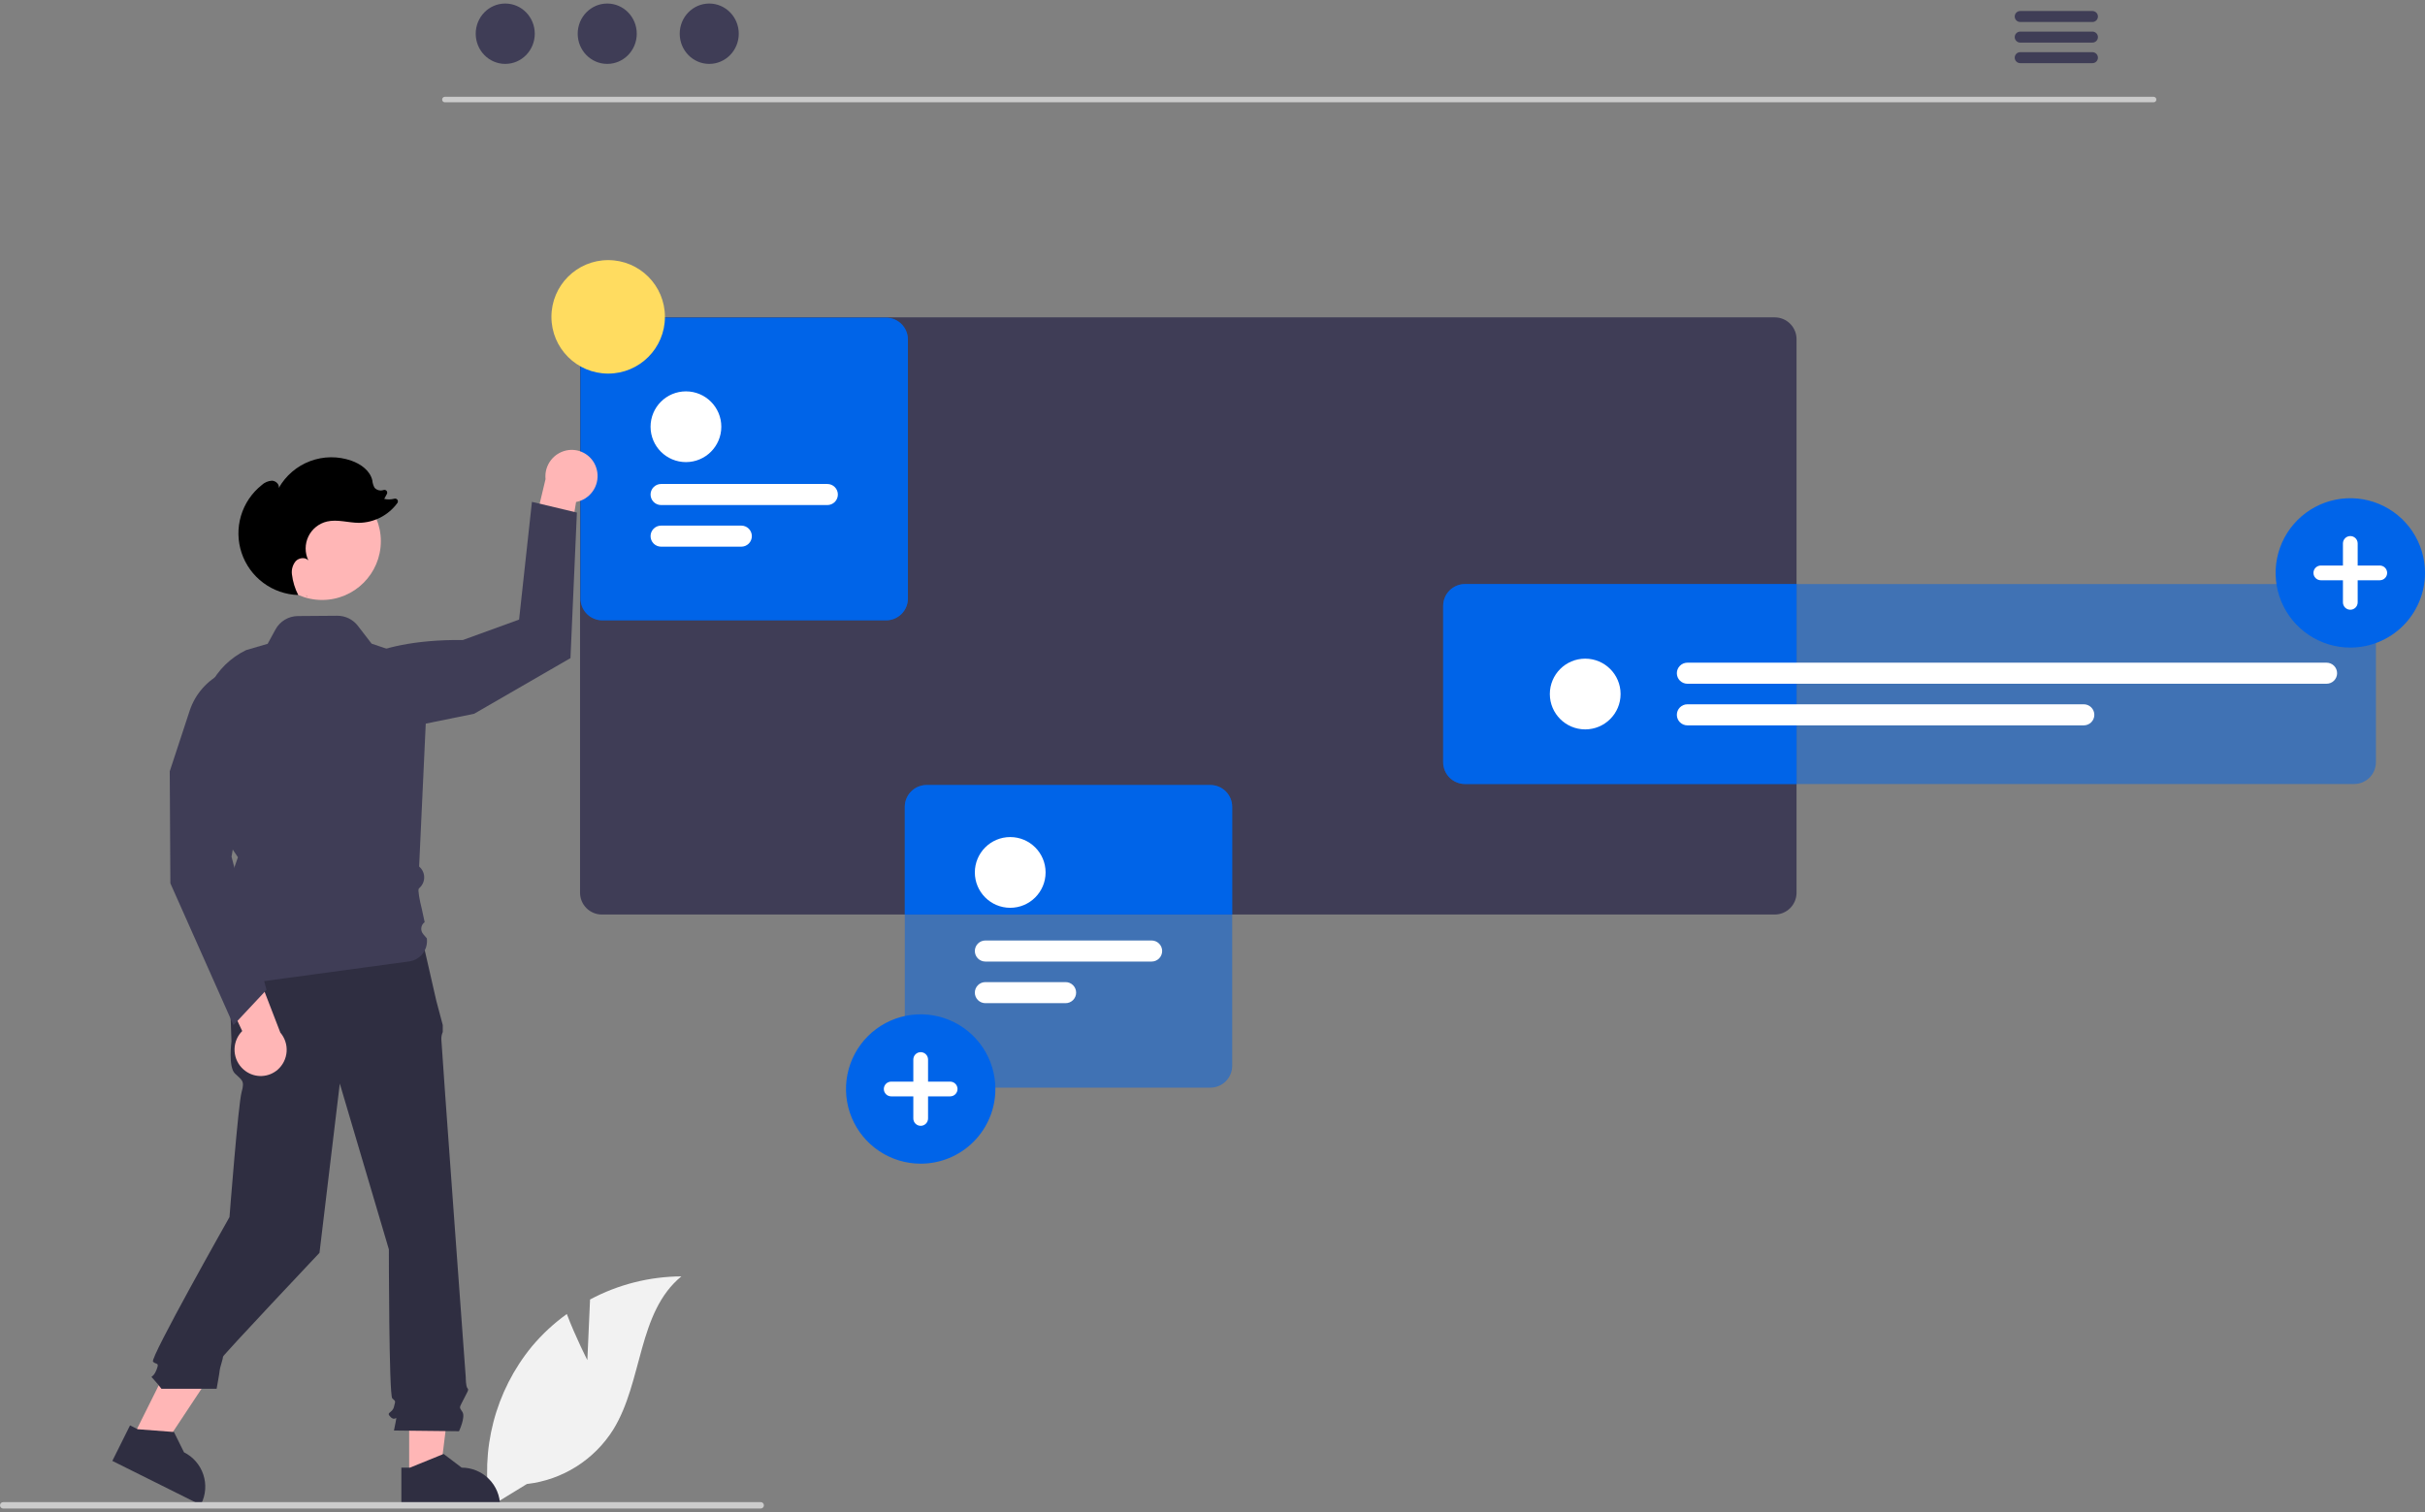 <svg width="566" height="353" viewBox="0 0 566 353" fill="none" xmlns="http://www.w3.org/2000/svg">
<rect x="0" y="0" width="566" height="353" fill="#808080" stroke="none"/>
<g clip-path="url(#clip0_1101_897)">
<path d="M137.09 317.501L137.72 303.35C144.28 299.843 151.598 297.991 159.037 297.954C148.799 306.325 150.078 322.46 143.137 333.717C140.945 337.211 137.995 340.167 134.505 342.366C131.016 344.565 127.076 345.951 122.978 346.42L114.41 351.666C113.235 345.112 113.494 338.381 115.17 331.937C116.846 325.493 119.899 319.488 124.12 314.338C126.516 311.472 129.263 308.919 132.297 306.74C134.349 312.15 137.09 317.501 137.09 317.501Z" fill="#F2F2F2"/>
<path d="M502.673 23.883H103.823C103.656 23.879 103.497 23.81 103.379 23.69C103.262 23.57 103.197 23.41 103.197 23.242C103.197 23.075 103.262 22.914 103.379 22.794C103.497 22.674 103.656 22.605 103.823 22.602H502.673C502.84 22.605 503 22.674 503.117 22.794C503.234 22.914 503.299 23.075 503.299 23.242C503.299 23.41 503.234 23.57 503.117 23.69C503 23.81 502.84 23.879 502.673 23.883Z" fill="#CACACA"/>
<path d="M117.924 14.916C121.73 14.916 124.816 11.762 124.816 7.871C124.816 3.98 121.73 0.826 117.924 0.826C114.118 0.826 111.033 3.98 111.033 7.871C111.033 11.762 114.118 14.916 117.924 14.916Z" fill="#3F3D56"/>
<path d="M141.731 14.916C145.537 14.916 148.622 11.762 148.622 7.871C148.622 3.98 145.537 0.826 141.731 0.826C137.925 0.826 134.839 3.98 134.839 7.871C134.839 11.762 137.925 14.916 141.731 14.916Z" fill="#3F3D56"/>
<path d="M165.537 14.916C169.343 14.916 172.429 11.762 172.429 7.871C172.429 3.98 169.343 0.826 165.537 0.826C161.731 0.826 158.646 3.98 158.646 7.871C158.646 11.762 161.731 14.916 165.537 14.916Z" fill="#3F3D56"/>
<path d="M488.407 2.572H471.496C471.161 2.579 470.841 2.717 470.607 2.956C470.372 3.196 470.24 3.517 470.24 3.853C470.24 4.188 470.372 4.51 470.607 4.749C470.841 4.989 471.161 5.127 471.496 5.133H488.407C488.742 5.127 489.061 4.989 489.296 4.749C489.53 4.51 489.662 4.188 489.662 3.853C489.662 3.517 489.53 3.196 489.296 2.956C489.061 2.717 488.742 2.579 488.407 2.572Z" fill="#3F3D56"/>
<path d="M488.407 7.379H471.496C471.161 7.386 470.841 7.523 470.607 7.763C470.372 8.002 470.24 8.324 470.24 8.659C470.24 8.995 470.372 9.317 470.607 9.556C470.841 9.795 471.161 9.933 471.496 9.94H488.407C488.742 9.933 489.061 9.795 489.296 9.556C489.53 9.317 489.662 8.995 489.662 8.659C489.662 8.324 489.53 8.002 489.296 7.763C489.061 7.523 488.742 7.386 488.407 7.379Z" fill="#3F3D56"/>
<path d="M488.407 12.179H471.496C471.161 12.185 470.841 12.323 470.607 12.563C470.372 12.802 470.24 13.124 470.24 13.459C470.24 13.794 470.372 14.116 470.607 14.356C470.841 14.595 471.161 14.733 471.496 14.74H488.407C488.742 14.733 489.061 14.595 489.296 14.356C489.53 14.116 489.662 13.794 489.662 13.459C489.662 13.124 489.53 12.802 489.296 12.563C489.061 12.323 488.742 12.185 488.407 12.179Z" fill="#3F3D56"/>
<path d="M414.234 74.085H140.474C139.125 74.085 137.832 74.621 136.877 75.574C135.923 76.527 135.386 77.82 135.384 79.169V208.394C135.385 209.744 135.922 211.038 136.876 211.992C137.831 212.946 139.125 213.483 140.474 213.485H414.234C415.583 213.482 416.875 212.945 417.828 211.99C418.781 211.036 419.317 209.743 419.318 208.394V79.169C419.317 77.821 418.78 76.529 417.827 75.576C416.874 74.622 415.582 74.086 414.234 74.085Z" fill="#3F3D56"/>
<path d="M341.923 136.342C340.575 136.343 339.282 136.879 338.329 137.832C337.376 138.786 336.84 140.078 336.839 141.426V177.928C336.84 179.277 337.376 180.57 338.329 181.524C339.282 182.478 340.574 183.016 341.923 183.019H419.318V136.342H341.923Z" fill="#0064E9"/>
<path opacity="0.5" d="M549.455 183.016H341.925C340.576 183.014 339.283 182.478 338.329 181.524C337.375 180.57 336.839 179.277 336.837 177.928V141.427C336.839 140.078 337.375 138.785 338.329 137.831C339.283 136.877 340.576 136.34 341.925 136.339H549.455C550.803 136.34 552.097 136.877 553.051 137.831C554.005 138.785 554.541 140.078 554.543 141.427V177.928C554.541 179.277 554.004 180.57 553.051 181.524C552.097 182.478 550.804 183.014 549.455 183.016Z" fill="#0064E9"/>
<path d="M369.991 170.267C374.55 170.267 378.247 166.57 378.247 162.01C378.247 157.45 374.55 153.754 369.991 153.754C365.431 153.754 361.734 157.45 361.734 162.01C361.734 166.57 365.431 170.267 369.991 170.267Z" fill="white"/>
<path d="M543.025 159.611H393.839C393.187 159.611 392.562 159.352 392.1 158.891C391.639 158.43 391.38 157.805 391.38 157.153C391.38 156.501 391.639 155.875 392.1 155.414C392.562 154.953 393.187 154.694 393.839 154.694H543.025C543.677 154.694 544.302 154.953 544.763 155.414C545.224 155.875 545.483 156.501 545.483 157.153C545.483 157.805 545.224 158.43 544.763 158.891C544.302 159.352 543.677 159.611 543.025 159.611Z" fill="white"/>
<path d="M486.362 169.327H393.839C393.187 169.327 392.561 169.068 392.1 168.606C391.639 168.145 391.38 167.52 391.38 166.868C391.38 166.216 391.639 165.59 392.1 165.129C392.561 164.668 393.187 164.409 393.839 164.409H486.362C487.014 164.409 487.64 164.668 488.101 165.129C488.562 165.59 488.821 166.216 488.821 166.868C488.821 167.52 488.562 168.145 488.101 168.606C487.64 169.068 487.014 169.327 486.362 169.327Z" fill="white"/>
<path d="M95.502 344.934L102.647 344.933L106.047 317.373H95.501L95.502 344.934Z" fill="#FFB6B6"/>
<path d="M93.68 342.601L95.691 342.6L103.543 339.407L107.751 342.6H107.752C110.13 342.6 112.411 343.545 114.093 345.227C115.774 346.908 116.719 349.189 116.719 351.567V351.859L93.68 351.86L93.68 342.601Z" fill="#2F2E41"/>
<path d="M30.94 335.643L37.335 338.831L52.672 315.681L43.233 310.977L30.94 335.643Z" fill="#FFB6B6"/>
<path d="M30.349 332.742L32.15 333.639L40.601 334.284L42.944 339.019L42.944 339.019C45.073 340.08 46.692 341.943 47.447 344.199C48.202 346.454 48.03 348.917 46.97 351.045L46.84 351.306L26.219 341.029L30.349 332.742Z" fill="#2F2E41"/>
<path d="M98.668 219.764L53.236 220.949L54.026 243.072C54.026 243.072 53.236 248.998 54.816 250.578C56.397 252.158 57.187 252.158 56.397 254.924C55.607 257.689 53.564 284.112 53.564 284.112C53.564 284.112 34.917 317.082 35.708 317.872C36.498 318.662 37.288 317.872 36.498 319.847C35.708 321.823 34.917 321.033 35.708 321.823C36.407 322.577 37.067 323.369 37.683 324.193H50.56C50.56 324.193 51.281 320.243 51.281 319.847C51.281 319.452 52.071 317.082 52.071 316.687C52.071 316.292 74.57 292.454 74.57 292.454L79.31 252.949L90.767 291.664C90.767 291.664 90.767 325.639 91.557 326.429C92.347 327.22 92.347 326.825 91.952 328.405C91.557 329.985 89.977 329.59 91.162 330.775C92.347 331.96 92.742 329.985 92.347 331.96L91.952 333.936L107.13 334.105C107.13 334.105 108.71 330.775 107.92 329.59C107.13 328.405 107.177 328.728 108.141 326.789C109.105 324.849 109.5 324.454 109.105 324.059C108.71 323.664 108.71 321.563 108.71 321.563C108.71 321.563 103.014 243.862 103.014 242.677C102.984 242.067 103.096 241.459 103.342 240.9V239.291L101.828 233.591L98.668 219.764Z" fill="#2F2E41"/>
<path d="M548.567 151.168C545.119 151.168 541.748 150.146 538.882 148.23C536.015 146.315 533.78 143.592 532.461 140.406C531.141 137.221 530.796 133.716 531.469 130.334C532.141 126.952 533.802 123.846 536.24 121.408C538.678 118.97 541.784 117.309 545.166 116.637C548.548 115.964 552.053 116.309 555.238 117.629C558.424 118.948 561.147 121.183 563.062 124.05C564.978 126.916 566 130.287 566 133.735C566 138.358 564.163 142.793 560.894 146.062C557.625 149.331 553.191 151.168 548.567 151.168Z" fill="#0064E9"/>
<path d="M555.445 132.015H550.286V126.856C550.286 126.4 550.105 125.963 549.783 125.64C549.46 125.318 549.023 125.137 548.567 125.137C548.111 125.137 547.673 125.318 547.351 125.64C547.028 125.963 546.847 126.4 546.847 126.856V132.015H541.688C541.462 132.015 541.238 132.059 541.029 132.145C540.82 132.232 540.63 132.358 540.47 132.518C540.31 132.678 540.183 132.867 540.096 133.076C540.01 133.285 539.965 133.509 539.965 133.735C539.965 133.961 540.01 134.185 540.096 134.394C540.183 134.603 540.31 134.793 540.47 134.952C540.63 135.112 540.82 135.239 541.029 135.325C541.238 135.411 541.462 135.455 541.688 135.455H546.847V140.614C546.847 141.07 547.028 141.507 547.351 141.83C547.673 142.152 548.111 142.334 548.567 142.334C549.023 142.334 549.46 142.152 549.783 141.83C550.105 141.507 550.286 141.07 550.286 140.614V135.455H555.445C555.902 135.455 556.339 135.274 556.661 134.951C556.984 134.629 557.165 134.191 557.165 133.735C557.165 133.279 556.984 132.842 556.661 132.519C556.339 132.197 555.902 132.015 555.445 132.015Z" fill="white"/>
<path d="M282.511 183.252H216.274C214.924 183.253 213.63 183.79 212.676 184.745C211.722 185.699 211.185 186.993 211.183 188.342V213.485H287.595V188.342C287.593 186.994 287.058 185.701 286.105 184.746C285.152 183.792 283.859 183.255 282.511 183.252Z" fill="#0064E9"/>
<path opacity="0.5" d="M282.508 253.898H216.271C214.922 253.896 213.629 253.36 212.675 252.406C211.721 251.452 211.185 250.159 211.183 248.81V188.34C211.185 186.991 211.721 185.698 212.675 184.744C213.629 183.79 214.922 183.253 216.271 183.252H282.508C283.857 183.253 285.151 183.79 286.104 184.744C287.058 185.698 287.595 186.991 287.596 188.34V248.81C287.595 250.159 287.058 251.452 286.104 252.406C285.151 253.36 283.857 253.896 282.508 253.898Z" fill="#0064E9"/>
<path d="M235.786 211.914C240.346 211.914 244.043 208.218 244.043 203.658C244.043 199.098 240.346 195.401 235.786 195.401C231.227 195.401 227.53 199.098 227.53 203.658C227.53 208.218 231.227 211.914 235.786 211.914Z" fill="white"/>
<path d="M268.79 224.463H229.989C229.337 224.463 228.711 224.204 228.25 223.743C227.789 223.282 227.53 222.657 227.53 222.004C227.53 221.352 227.789 220.727 228.25 220.266C228.711 219.805 229.337 219.546 229.989 219.546H268.79C269.442 219.546 270.067 219.805 270.528 220.266C270.99 220.727 271.249 221.352 271.249 222.004C271.249 222.657 270.99 223.282 270.528 223.743C270.067 224.204 269.442 224.463 268.79 224.463Z" fill="white"/>
<path d="M248.712 234.178H229.989C229.337 234.178 228.711 233.919 228.25 233.458C227.789 232.997 227.53 232.372 227.53 231.719C227.53 231.067 227.789 230.442 228.25 229.981C228.711 229.52 229.337 229.261 229.989 229.261H248.712C249.364 229.261 249.99 229.52 250.451 229.981C250.912 230.442 251.171 231.067 251.171 231.719C251.171 232.372 250.912 232.997 250.451 233.458C249.99 233.919 249.364 234.178 248.712 234.178Z" fill="white"/>
<path d="M214.89 271.645C211.442 271.645 208.072 270.622 205.205 268.707C202.338 266.791 200.104 264.068 198.784 260.883C197.465 257.697 197.12 254.192 197.792 250.81C198.465 247.429 200.125 244.322 202.563 241.884C205.001 239.446 208.108 237.786 211.489 237.113C214.871 236.441 218.376 236.786 221.562 238.105C224.747 239.425 227.47 241.659 229.386 244.526C231.301 247.393 232.324 250.764 232.324 254.212C232.324 258.835 230.487 263.269 227.218 266.539C223.948 269.808 219.514 271.645 214.89 271.645Z" fill="#0064E9"/>
<path d="M221.769 252.492H216.61V247.333C216.61 246.877 216.429 246.439 216.106 246.117C215.784 245.794 215.346 245.613 214.89 245.613C214.434 245.613 213.997 245.794 213.674 246.117C213.352 246.439 213.171 246.877 213.171 247.333V252.492H208.012C207.785 252.492 207.561 252.536 207.352 252.622C207.143 252.708 206.953 252.835 206.793 252.995C206.633 253.154 206.506 253.344 206.42 253.553C206.333 253.762 206.289 253.986 206.289 254.212C206.289 254.438 206.333 254.662 206.42 254.871C206.506 255.079 206.633 255.269 206.793 255.429C206.953 255.589 207.143 255.715 207.352 255.801C207.561 255.888 207.785 255.932 208.012 255.931H213.171V261.09C213.171 261.546 213.352 261.984 213.674 262.306C213.997 262.629 214.434 262.81 214.89 262.81C215.346 262.81 215.784 262.629 216.106 262.306C216.429 261.984 216.61 261.546 216.61 261.09V255.931H221.769C222.225 255.931 222.662 255.75 222.985 255.428C223.307 255.105 223.489 254.668 223.489 254.212C223.489 253.756 223.307 253.318 222.985 252.996C222.662 252.673 222.225 252.492 221.769 252.492Z" fill="white"/>
<path d="M206.821 144.809H140.584C139.235 144.808 137.941 144.271 136.988 143.317C136.034 142.363 135.497 141.07 135.496 139.721V79.251C135.497 77.902 136.034 76.609 136.988 75.655C137.941 74.701 139.235 74.165 140.584 74.163H206.821C208.17 74.165 209.463 74.701 210.417 75.655C211.371 76.609 211.907 77.902 211.909 79.251V139.721C211.907 141.07 211.371 142.363 210.417 143.317C209.463 144.271 208.17 144.808 206.821 144.809Z" fill="#0064E9"/>
<path d="M160.099 107.872C164.659 107.872 168.356 104.176 168.356 99.616C168.356 95.056 164.659 91.359 160.099 91.359C155.539 91.359 151.843 95.056 151.843 99.616C151.843 104.176 155.539 107.872 160.099 107.872Z" fill="#0064E9"/>
<path d="M193.103 117.899H154.302C153.65 117.899 153.024 117.64 152.563 117.178C152.102 116.717 151.843 116.092 151.843 115.44C151.843 114.788 152.102 114.163 152.563 113.702C153.024 113.24 153.65 112.981 154.302 112.981H193.103C193.755 112.981 194.38 113.24 194.841 113.702C195.302 114.163 195.561 114.788 195.561 115.44C195.561 116.092 195.302 116.717 194.841 117.178C194.38 117.64 193.755 117.899 193.103 117.899Z" fill="#0064E9"/>
<path d="M173.025 127.614H154.302C153.65 127.614 153.024 127.355 152.563 126.894C152.102 126.432 151.843 125.807 151.843 125.155C151.843 124.503 152.102 123.878 152.563 123.416C153.024 122.955 153.65 122.696 154.302 122.696H173.025C173.677 122.696 174.303 122.955 174.764 123.416C175.225 123.878 175.484 124.503 175.484 125.155C175.484 125.807 175.225 126.432 174.764 126.894C174.303 127.355 173.677 127.614 173.025 127.614Z" fill="#0064E9"/>
<path opacity="0.5" d="M206.821 144.809H140.584C139.235 144.808 137.941 144.271 136.988 143.317C136.034 142.363 135.497 141.07 135.496 139.721V79.251C135.497 77.902 136.034 76.609 136.988 75.655C137.941 74.701 139.235 74.165 140.584 74.163H206.821C208.17 74.165 209.463 74.701 210.417 75.655C211.371 76.609 211.907 77.902 211.909 79.251V139.721C211.907 141.07 211.371 142.363 210.417 143.317C209.463 144.271 208.17 144.808 206.821 144.809Z" fill="#0064E9"/>
<path d="M160.099 107.872C164.659 107.872 168.356 104.176 168.356 99.616C168.356 95.056 164.659 91.359 160.099 91.359C155.539 91.359 151.843 95.056 151.843 99.616C151.843 104.176 155.539 107.872 160.099 107.872Z" fill="white"/>
<path d="M193.103 117.899H154.302C153.65 117.899 153.024 117.64 152.563 117.178C152.102 116.717 151.843 116.092 151.843 115.44C151.843 114.788 152.102 114.163 152.563 113.702C153.024 113.24 153.65 112.981 154.302 112.981H193.103C193.755 112.981 194.38 113.24 194.841 113.702C195.302 114.163 195.561 114.788 195.561 115.44C195.561 116.092 195.302 116.717 194.841 117.178C194.38 117.64 193.755 117.899 193.103 117.899Z" fill="white"/>
<path d="M173.025 127.614H154.302C153.65 127.614 153.024 127.355 152.563 126.894C152.102 126.432 151.843 125.807 151.843 125.155C151.843 124.503 152.102 123.878 152.563 123.416C153.024 122.955 153.65 122.696 154.302 122.696H173.025C173.677 122.696 174.303 122.955 174.764 123.416C175.225 123.878 175.484 124.503 175.484 125.155C175.484 125.807 175.225 126.432 174.764 126.894C174.303 127.355 173.677 127.614 173.025 127.614Z" fill="white"/>
<path d="M141.95 87.211C149.266 87.211 155.196 81.281 155.196 73.965C155.196 66.649 149.266 60.719 141.95 60.719C134.635 60.719 128.704 66.649 128.704 73.965C128.704 81.281 134.635 87.211 141.95 87.211Z" fill="#FFDC60"/>
<path d="M178.299 351.398C178.3 351.497 178.28 351.595 178.243 351.686C178.205 351.777 178.15 351.86 178.08 351.93C178.01 351.999 177.928 352.055 177.836 352.092C177.745 352.13 177.647 352.149 177.549 352.149H0.751C0.552 352.149 0.361 352.07 0.22 351.929C0.079 351.788 0 351.597 0 351.398C0 351.199 0.079 351.008 0.22 350.867C0.361 350.727 0.552 350.647 0.751 350.647H177.549C177.647 350.647 177.745 350.666 177.836 350.704C177.927 350.742 178.01 350.797 178.08 350.867C178.15 350.936 178.205 351.019 178.243 351.11C178.28 351.202 178.3 351.299 178.299 351.398Z" fill="#CCCCCC"/>
<path d="M139.119 109.051C139.664 110.573 139.588 112.249 138.908 113.716C138.229 115.183 137 116.325 135.487 116.894C135.152 117.019 134.807 117.115 134.455 117.179L130.957 138.599L122.75 131.022L127.33 111.842C127.161 110.226 127.634 108.608 128.648 107.338C129.662 106.068 131.135 105.248 132.749 105.056C134.106 104.9 135.476 105.211 136.634 105.937C137.791 106.663 138.668 107.761 139.119 109.051L139.119 109.051Z" fill="#FFB6B6"/>
<path d="M78.556 157.587C78.556 157.587 84.925 149.172 108.038 149.402L121.156 144.636L124.154 117.153L134.648 119.652L133.149 153.63L110.663 166.622L81.181 172.618L78.556 157.587Z" fill="#3F3D56"/>
<path d="M75.172 140.055C82.748 140.055 88.89 133.914 88.89 126.338C88.89 118.762 82.748 112.62 75.172 112.62C67.596 112.62 61.454 118.762 61.454 126.338C61.454 133.914 67.596 140.055 75.172 140.055Z" fill="#FFB6B6"/>
<path d="M51.955 230.348C51.93 230.348 51.906 230.345 51.883 230.339C51.63 230.268 51.429 230.212 52.343 222.309L53.33 216.062L52.367 210.547L50.747 208.927L53.35 206.324L55.535 200.118L51.755 194.517L47.418 171.61C46.672 167.657 47.252 163.569 49.066 159.979C50.881 156.389 53.829 153.498 57.454 151.754L62.473 150.287L64.3 146.938C64.813 145.998 65.568 145.211 66.487 144.661C67.406 144.111 68.456 143.816 69.527 143.808L78.719 143.739C79.646 143.732 80.562 143.94 81.396 144.347C82.23 144.754 82.958 145.348 83.523 146.083L86.73 150.252L100.028 154.769L97.823 202.279C98.174 202.572 98.459 202.935 98.662 203.344C98.865 203.753 98.981 204.2 99.002 204.656C99.023 205.113 98.95 205.568 98.786 205.995C98.622 206.421 98.371 206.809 98.05 207.133C97.912 207.273 97.802 207.386 97.734 207.461C97.51 207.78 97.93 210.157 98.45 212.176L99.116 215.268C98.902 215.421 98.722 215.616 98.588 215.842C98.454 216.068 98.367 216.319 98.335 216.58C98.302 216.84 98.324 217.105 98.399 217.357C98.474 217.608 98.601 217.842 98.77 218.043L99.62 219.046C99.788 220.304 99.45 221.577 98.68 222.586C97.911 223.595 96.772 224.258 95.515 224.429C83.362 226.083 52.018 230.348 51.955 230.348Z" fill="#3F3D56"/>
<path d="M71.663 139.385C71.604 139.255 71.546 139.126 71.487 138.996C71.51 138.997 71.532 139 71.555 139.001L71.663 139.385Z" fill="#2F2E41"/>
<path d="M61.073 113.244C61.724 112.63 62.571 112.264 63.465 112.21C64.352 112.239 65.251 113.04 65.067 113.908C66.697 111.024 69.29 108.805 72.392 107.642C75.495 106.478 78.907 106.445 82.032 107.547C84.237 108.325 86.398 109.881 86.905 112.164C86.954 112.763 87.133 113.344 87.429 113.868C87.685 114.147 88.018 114.346 88.385 114.439C88.753 114.533 89.14 114.516 89.499 114.392L89.521 114.386C89.644 114.344 89.776 114.34 89.901 114.374C90.026 114.408 90.138 114.479 90.223 114.578C90.307 114.676 90.36 114.798 90.374 114.927C90.389 115.055 90.364 115.186 90.304 115.301L89.68 116.464C90.466 116.639 91.284 116.622 92.062 116.413C92.191 116.379 92.328 116.386 92.453 116.433C92.578 116.48 92.686 116.564 92.761 116.675C92.836 116.785 92.876 116.916 92.874 117.05C92.871 117.183 92.828 117.313 92.749 117.421C91.713 118.839 90.359 119.996 88.797 120.799C87.234 121.602 85.506 122.03 83.749 122.047C81.257 122.032 78.739 121.173 76.313 121.746C75.375 121.968 74.498 122.397 73.747 123.002C72.996 123.607 72.39 124.372 71.973 125.242C71.556 126.111 71.34 127.063 71.339 128.027C71.338 128.991 71.553 129.944 71.969 130.814C71.223 129.999 69.783 130.192 69.021 130.991C68.669 131.419 68.41 131.914 68.258 132.446C68.106 132.978 68.065 133.536 68.138 134.085C68.341 135.765 68.84 137.396 69.611 138.903C66.664 138.812 63.816 137.819 61.451 136.058C59.086 134.296 57.318 131.852 56.387 129.054C55.456 126.256 55.406 123.239 56.244 120.412C57.082 117.585 58.768 115.083 61.073 113.245L61.073 113.244Z" fill="black"/>
<path d="M57.299 250.023C55.987 249.077 55.1 247.654 54.828 246.06C54.557 244.466 54.922 242.829 55.846 241.502C56.051 241.209 56.282 240.935 56.535 240.683L47.279 221.052L58.334 222.644L65.43 241.042C66.485 242.278 67.012 243.879 66.896 245.5C66.781 247.121 66.032 248.631 64.811 249.705C63.781 250.602 62.476 251.123 61.111 251.18C59.746 251.238 58.401 250.83 57.299 250.023H57.299Z" fill="#FFB6B6"/>
<path d="M54.495 239.303L39.766 206.198L39.618 180.052L44.261 165.929C44.891 164.013 45.899 162.242 47.225 160.722C48.55 159.202 50.168 157.963 51.98 157.079C53.793 156.194 55.765 155.682 57.779 155.573C59.793 155.464 61.808 155.759 63.706 156.442L63.809 156.479L63.851 156.579C64.023 156.979 67.917 166.612 56.366 186.428L54.041 199.987L62.199 231.068L54.495 239.303Z" fill="#3F3D56"/>
</g>
<defs>
<clipPath id="clip0_1101_897">
<rect width="566" height="351.322" fill="white" transform="translate(0 0.826)"/>
</clipPath>
</defs>
</svg>
